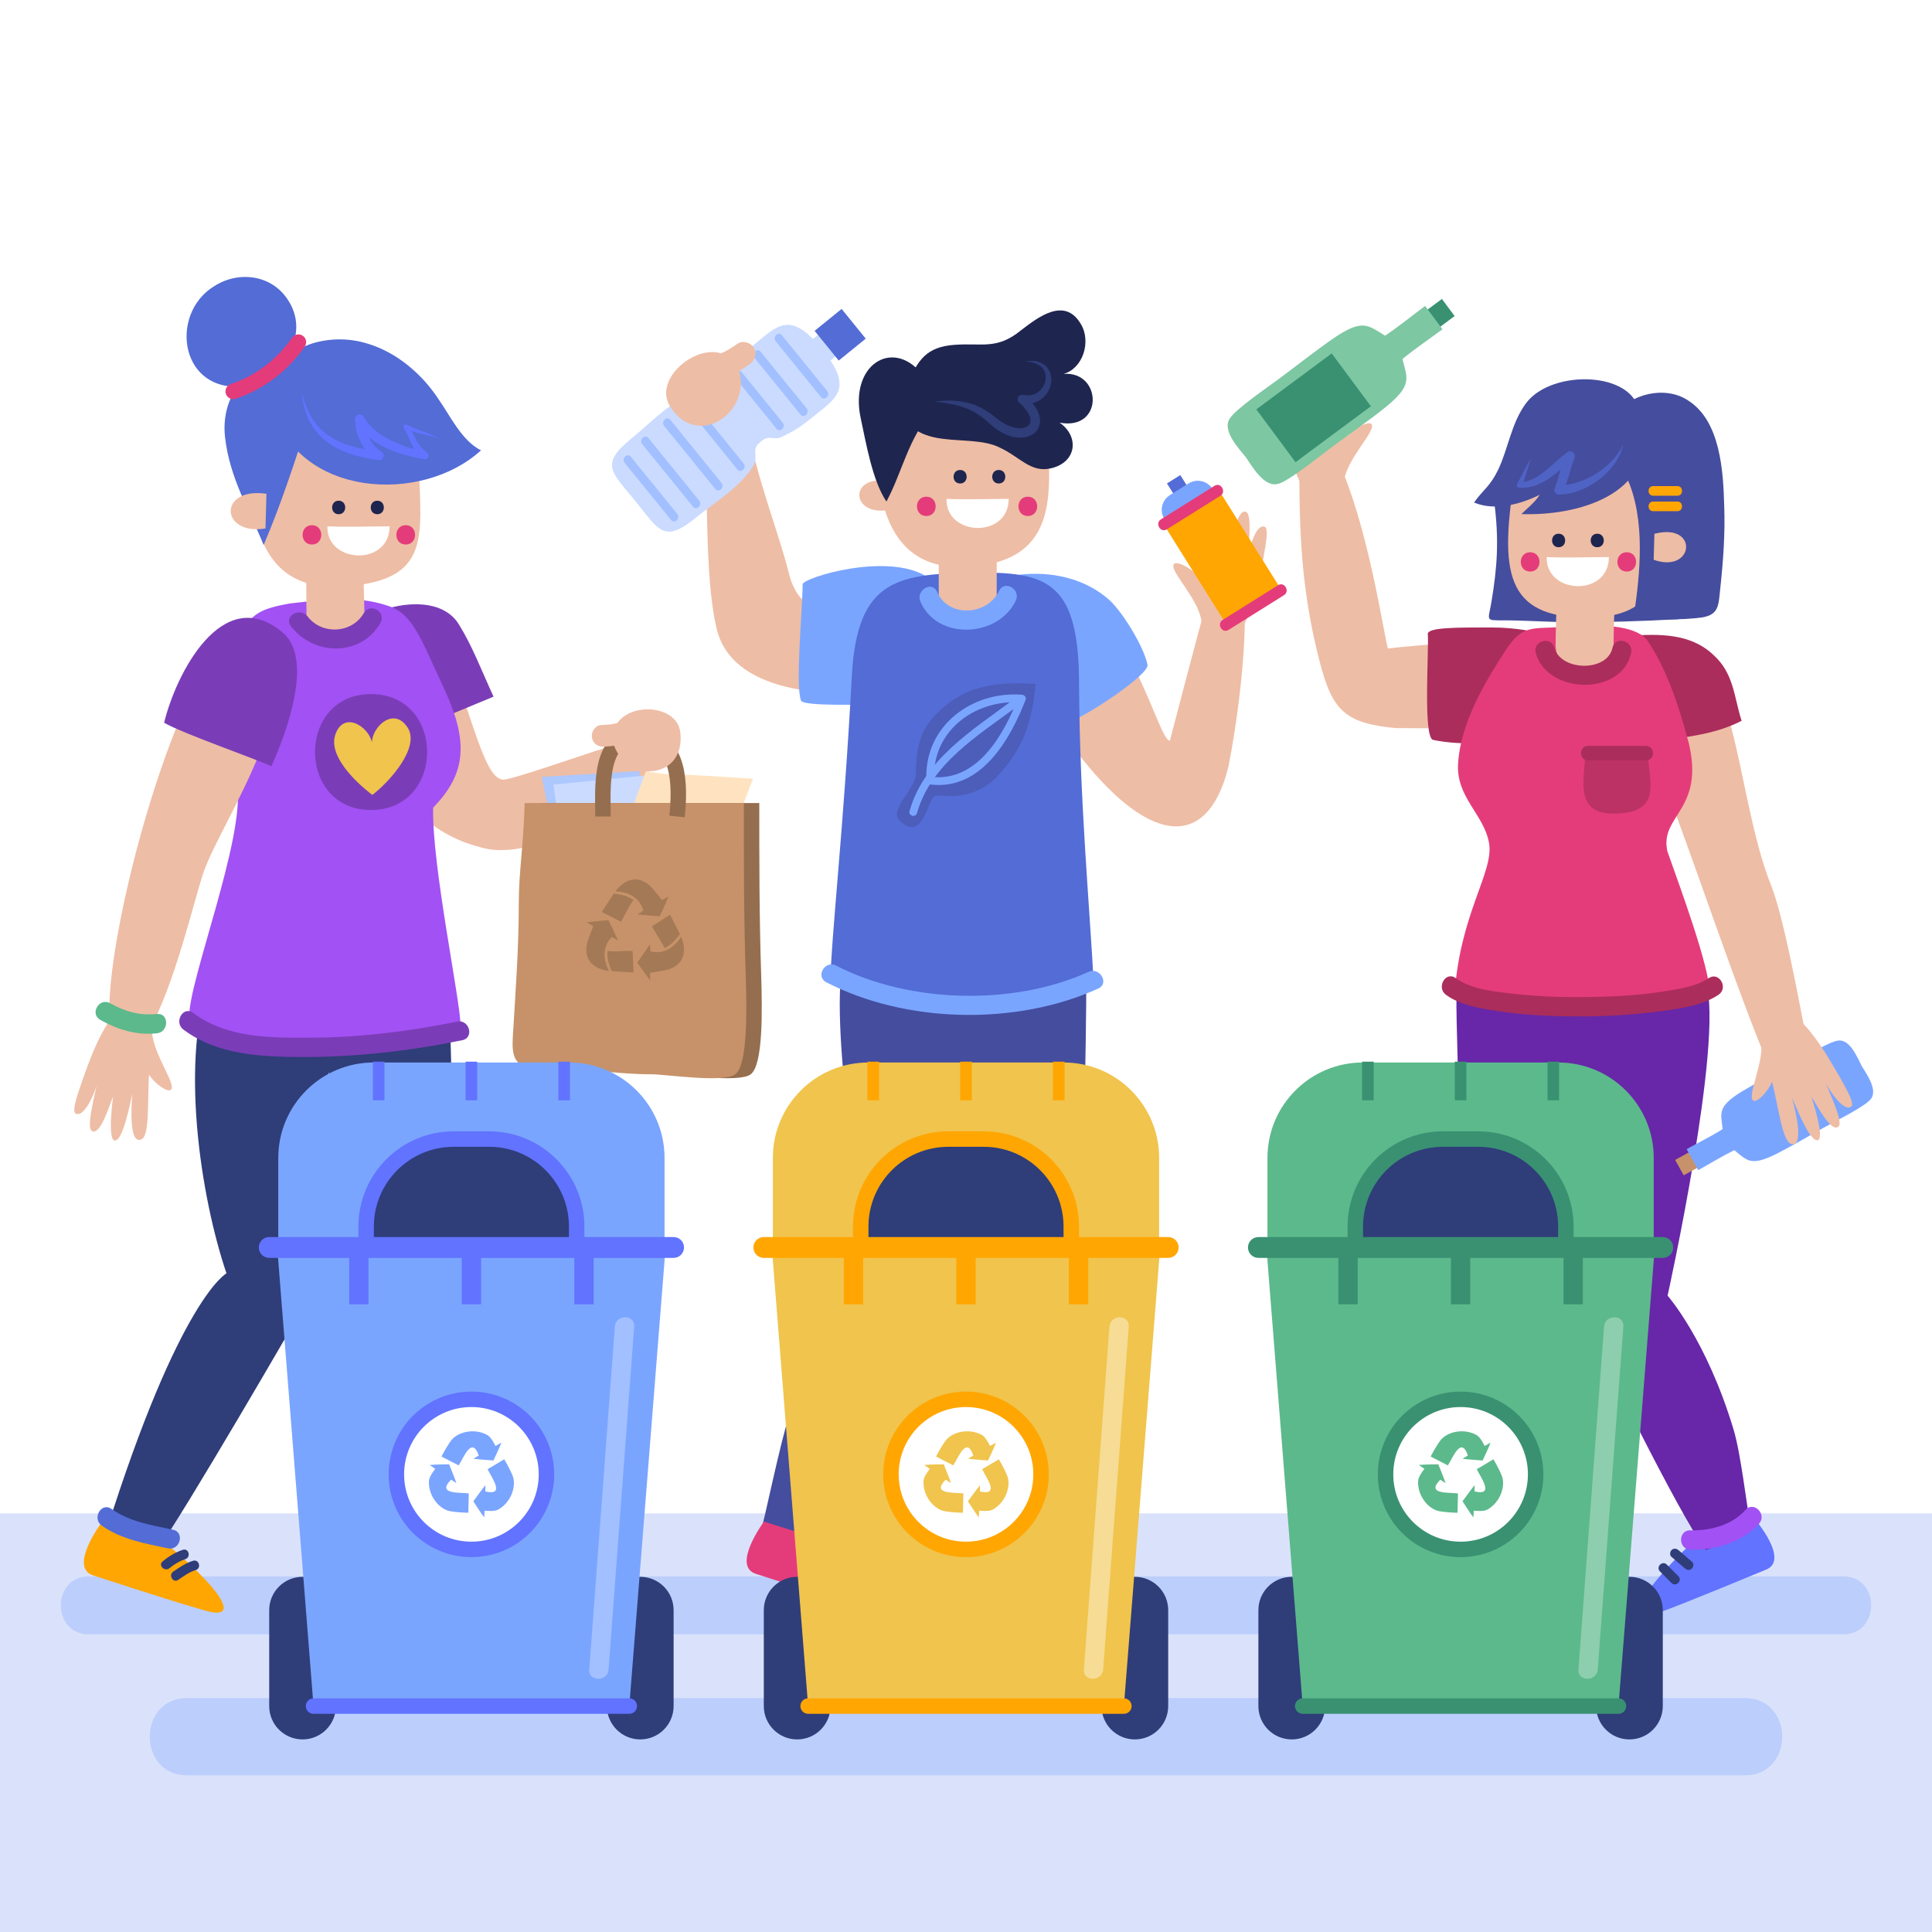 <?xml version="1.0" encoding="utf-8"?>
<!-- Generator: Adobe Illustrator 27.5.0, SVG Export Plug-In . SVG Version: 6.00 Build 0)  -->
<svg version="1.1" xmlns="http://www.w3.org/2000/svg" xmlns:xlink="http://www.w3.org/1999/xlink" x="0px" y="0px"
	 viewBox="0 0 499.999 500" style="enable-background:new 0 0 499.999 500;" xml:space="preserve">
<rect x="0" y="0" width="499.999" height="500" fill="#333333" stroke="none"/>
<g id="BACKGROUND">
	<rect x="-0.001" y="0.001" style="fill:#FFFFFF;" width="500" height="500"/>
</g>
<g id="OBJECTS">
	<rect x="-0.001" y="391.649" style="fill:#DAE2FB;" width="500" height="108.352"/>
	<g>
		<g>
			<g>
				<path style="fill:#BCCEFB;" d="M23,422.96c132.746,0,265.491,0,398.237,0c18.588,0,37.175,0,55.763,0c9.673,0,9.673-15,0-15
					c-132.748,0-265.496,0-398.243,0c-18.586,0-37.171,0-55.757,0C13.327,407.96,13.327,422.96,23,422.96L23,422.96z"/>
			</g>
		</g>
		<g>
			<g>
				<g>
					<path style="fill:#2F3D79;" d="M40.929,400.724c5.868-7.828,36.057-59.617,40.624-67.885c0,0,1.16-31.094,3.57-55.42
						c3.356,23.254,8.763,54.479,8.763,54.479c-10.013,17.432-2.729,62.185,0.167,73.088c5.128,0.709,9.807-1.44,14.972-1.018
						c6.688-42.639,9.842-121.127,6.493-151.611l-53.579-0.119l-7.144-0.685c-8.607,22.16-2.797,58.527,3.817,77.992
						c0,0-12.095,6.285-31.146,66.855"/>
				</g>
				<g>
					<g>
						<g>
							<path style="fill:#FFA602;" d="M26.184,394.183c0,0-8.544,11.531-2.036,13.541c3.326,1.037,19.822,6.533,28.758,9.033
								c10.659,3.207,2.722-7.012-10.055-17.336c0,0-9.138-2.871-14.113-4.434"/>
						</g>
						<g>
							<g>
								<g>
									<path style="fill:#2F3D79;" d="M43.862,405.845c1.275-1.033,2.558-1.815,4.115-2.345c1.518-0.516,0.866-2.931-0.665-2.41
										c-1.99,0.676-3.591,1.669-5.218,2.987C40.841,405.093,42.622,406.85,43.862,405.845L43.862,405.845z"/>
								</g>
							</g>
							<g>
								<g>
									<path style="fill:#2F3D79;" d="M46.109,408.875c1.444-0.971,2.846-2.04,4.535-2.541c1.542-0.457,0.885-2.87-0.665-2.41
										c-1.913,0.567-3.496,1.692-5.132,2.793C43.517,407.61,44.767,409.777,46.109,408.875L46.109,408.875z"/>
								</g>
							</g>
						</g>
					</g>
					<g>
						<g>
							<path style="fill:#FFA602;" d="M92.938,403.73c0,0-4.251,13.705,2.555,13.451c3.482-0.119,20.867-0.387,30.127-0.98
								c11.121-0.498-0.75-7.518-16.22-13.039c0,0-8.572,0.313-13.786,0.483"/>
						</g>
						<g>
							<g>
								<g>
									<path style="fill:#2F3D79;" d="M114.594,404.078c-1.267,1.385-2.06,3.001-3.029,4.586
										c-0.843,1.379,1.319,2.635,2.159,1.262c0.852-1.393,1.524-2.862,2.638-4.08
										C117.447,404.659,115.685,402.885,114.594,404.078L114.594,404.078z"/>
								</g>
							</g>
							<g>
								<g>
									<path style="fill:#2F3D79;" d="M117.899,405.831c-0.825,1.193-1.362,2.538-2,3.834c-0.709,1.44,1.446,2.708,2.158,1.262
										c0.638-1.296,1.176-2.641,2-3.834C120.977,405.762,118.809,404.514,117.899,405.831L117.899,405.831z"/>
								</g>
							</g>
						</g>
					</g>
				</g>
				<g>
					<g>
						<g>
							<path style="fill:#536CD6;" d="M26.341,394.829c5.129,3.612,11.096,4.583,17.097,5.877c3.144,0.678,4.48-4.143,1.329-4.822
								c-5.58-1.202-11.129-2.01-15.903-5.373C26.222,388.649,23.728,392.987,26.341,394.829L26.341,394.829z"/>
						</g>
					</g>
					<g>
						<g>
							<path style="fill:#536CD6;" d="M92.563,404.831c6.28,1.223,12.39,1.859,18.454-0.625c2.941-1.206,1.655-6.045-1.329-4.822
								c-5.264,2.157-10.327,1.69-15.796,0.625C90.743,399.395,89.4,404.214,92.563,404.831L92.563,404.831z"/>
						</g>
					</g>
				</g>
			</g>
			<g>
				<g>
					<g>
						<path style="fill:#EEBDA5;" d="M130.229,201.769c2.898,0.077,32.133-10.658,37.446-11.434c1.243,7.869,0.532-1.432,3.81,5.492
							c-17.783,19.967-37.009,26.451-46.9,23.502c-18.089-4.461-26.646-20.219-33.07-36.984l19.578-23.885
							C121.521,180.101,124.555,201.611,130.229,201.769z"/>
					</g>
					<g>
						<path style="fill:#7A3DB7;" d="M97.228,158.544c7.25-3,17.392-3.614,21.5,3c3.516,5.661,5.75,11.669,9,18.75
							c0,0-18,7.5-23.75,9.75"/>
					</g>
					<g>
						<g>
							<g>
								<path style="fill:#ADC7FF;" d="M143.228,215.044c0,1.924-3-14-3-14l25.25-1.5c0,0,0,2.5,0.5,6.5
									c0.25,2.25,0.5,4.5,0.75,6.75"/>
							</g>
							<g>
								<polyline style="fill:#CADBFF;" points="145.228,217.044 143.228,203.044 168.478,200.544 168.978,213.044 								"/>
							</g>
							<g>
								<path style="fill:#FFE3C1;" d="M159.837,219.794c0,0,5.339-15,7.341-20.25c0,0,4.006,1,10.68,1c2.338,0,17.021,1,17.021,1
									s-5.005,13.25-6.339,16"/>
							</g>
						</g>
						<g>
							<g>
								<path style="fill:#956E4F;" d="M139.781,207.821c-0.303,11.224-1.52,17.681-1.52,26c0,11.441-0.782,21.732-1.56,34.84
									c-0.558,9.401,4.16,7.28,14.04,7.8c7.28,0.52,14.559,1.56,21.84,1.56c3.64,0,18.756,2.297,21.72,0
									c3.195-2.477,2.997-16.351,2.681-25.961c-0.485-14.766-0.48-29.159-0.48-44.239"/>
							</g>
							<g>
								<path style="fill:#C79269;" d="M135.781,207.821c-0.303,11.224-1.52,17.681-1.52,26c0,11.441-0.782,21.732-1.56,34.84
									c-0.558,9.401,4.16,7.28,14.04,7.8c7.28,0.52,14.559,1.56,21.84,1.56c3.64,0,18.756,2.297,21.72,0
									c3.195-2.477,2.997-16.351,2.681-25.961c-0.485-14.766-0.48-29.159-0.48-44.239"/>
							</g>
						</g>
						<path style="fill:none;stroke:#956E4F;stroke-width:4;stroke-miterlimit:10;" d="M156.061,211.3
							c0-6.76-1.462-22.327,10.44-20.76c9.523,1.254,9.545,12.76,8.72,20.76"/>
						<g style="opacity:0.7;">
							<path style="fill-rule:evenodd;clip-rule:evenodd;fill:#956E4F;" d="M168.248,251.732c0,0.639,0,1.266,0,1.893
								c-0.013,0.004-0.025,0.01-0.038,0.014c-0.031-0.035-0.065-0.068-0.094-0.105c-0.641-0.864-1.288-1.725-1.919-2.596
								c-0.412-0.568-0.803-1.154-1.205-1.73c-0.041-0.058-0.054-0.099-0.008-0.165c1.023-1.47,2.044-2.94,3.066-4.411
								c0.053-0.077,0.113-0.149,0.181-0.24c0.007,0.033,0.013,0.049,0.014,0.064c0.015,0.546,0.031,1.092,0.042,1.637
								c0.002,0.074,0.031,0.102,0.096,0.119c0.62,0.168,1.246,0.241,1.887,0.203c1.642-0.095,3.037-0.754,4.238-1.851
								c0.657-0.599,1.216-1.282,1.683-2.038c0.018-0.029,0.038-0.059,0.072-0.112c0.109,0.294,0.217,0.567,0.311,0.845
								c0.282,0.838,0.455,1.697,0.44,2.586c-0.035,1.966-0.893,3.451-2.603,4.434c-0.728,0.419-1.517,0.682-2.339,0.834
								c-1.053,0.195-2.11,0.365-3.165,0.543C168.699,251.689,168.487,251.704,168.248,251.732z"/>
							<path style="fill-rule:evenodd;clip-rule:evenodd;fill:#956E4F;" d="M153.541,239.706c-0.536-0.321-1.078-0.645-1.62-0.969
								c0-0.009,0-0.018,0.001-0.026c0.166-0.028,0.332-0.064,0.498-0.082c1.011-0.113,2.021-0.227,3.032-0.328
								c0.648-0.064,1.299-0.105,1.948-0.162c0.075-0.007,0.095,0.031,0.119,0.083c0.414,0.868,0.834,1.732,1.244,2.602
								c0.372,0.792,0.732,1.589,1.098,2.384c0.021,0.045,0.036,0.092,0.063,0.159c-0.537-0.288-1.053-0.567-1.593-0.856
								c-0.148,0.162-0.311,0.325-0.458,0.502c-0.745,0.895-1.175,1.93-1.348,3.076c-0.19,1.26-0.01,2.482,0.415,3.67
								c0.171,0.479,0.403,0.936,0.609,1.402c0.016,0.037,0.038,0.074,0.069,0.138c-0.282-0.046-0.541-0.083-0.798-0.134
								c-0.978-0.191-1.909-0.51-2.751-1.055c-1.257-0.814-2.039-1.947-2.27-3.438c-0.131-0.85-0.061-1.691,0.145-2.523
								c0.237-0.957,0.593-1.875,0.941-2.797C153.091,240.806,153.316,240.266,153.541,239.706z"/>
							<path style="fill-rule:evenodd;clip-rule:evenodd;fill:#956E4F;" d="M164.969,236.634c0.218-0.135,0.417-0.259,0.617-0.381
								c0.274-0.169,0.546-0.341,0.824-0.504c0.073-0.044,0.08-0.086,0.061-0.16c-0.252-0.979-0.733-1.834-1.419-2.571
								c-0.953-1.024-2.13-1.664-3.476-2.017c-0.736-0.193-1.484-0.295-2.244-0.322c-0.015-0.001-0.03-0.004-0.056-0.006
								c0.008-0.02,0.01-0.039,0.02-0.053c0.718-0.939,1.544-1.758,2.586-2.338c0.882-0.489,1.824-0.737,2.837-0.668
								c0.926,0.064,1.763,0.392,2.536,0.898c0.727,0.477,1.328,1.089,1.892,1.742c0.749,0.869,1.48,1.753,2.17,2.688
								c0.552-0.307,1.105-0.615,1.688-0.94c-0.024,0.074-0.037,0.123-0.057,0.17c-0.381,0.887-0.754,1.776-1.148,2.658
								c-0.332,0.74-0.69,1.47-1.032,2.207c-0.036,0.078-0.079,0.096-0.161,0.089c-0.672-0.056-1.346-0.105-2.02-0.158
								c-0.724-0.058-1.448-0.119-2.171-0.183c-0.426-0.037-0.852-0.082-1.278-0.125
								C165.089,236.657,165.041,236.646,164.969,236.634z"/>
							<path style="fill-rule:evenodd;clip-rule:evenodd;fill:#956E4F;" d="M160.705,238.546c-1.657-0.852-3.303-1.697-4.956-2.547
								c0.02-0.037,0.031-0.064,0.046-0.09c0.996-1.52,1.993-3.041,2.988-4.561c0.039-0.059,0.076-0.091,0.15-0.081
								c1.491,0.172,2.943,0.474,4.283,1.184c0.253,0.134,0.493,0.289,0.732,0.43c-0.001,0.027,0.001,0.036-0.003,0.043
								c-0.625,0.789-1.092,1.675-1.567,2.557c-0.484,0.896-0.964,1.797-1.447,2.695
								C160.865,238.299,160.787,238.416,160.705,238.546z"/>
							<path style="fill-rule:evenodd;clip-rule:evenodd;fill:#956E4F;" d="M171.995,245.382c-0.162-0.335-0.295-0.669-0.475-0.975
								c-0.585-0.989-1.188-1.969-1.784-2.951c-0.313-0.518-0.623-1.037-0.933-1.556c-0.03-0.05-0.053-0.104-0.083-0.164
								c1.563-1.006,3.119-2.009,4.685-3.018c0.029,0.053,0.051,0.089,0.069,0.126c0.808,1.6,1.614,3.202,2.424,4.802
								c0.046,0.094,0.043,0.154-0.02,0.238c-0.726,0.98-1.528,1.888-2.497,2.634c-0.242,0.187-0.501,0.353-0.76,0.516
								C172.421,245.16,172.206,245.267,171.995,245.382z"/>
							<path style="fill-rule:evenodd;clip-rule:evenodd;fill:#956E4F;" d="M157.194,246.101c0.716,0.113,1.427,0.123,2.136,0.107
								c0.934-0.023,1.867-0.072,2.8-0.1c0.494-0.014,0.989-0.006,1.484-0.012c0.083,0,0.093,0.042,0.096,0.109
								c0.024,0.514,0.051,1.027,0.077,1.54c0.045,0.922,0.092,1.843,0.137,2.763c0.018,0.384,0.031,0.768,0.048,1.162
								c-0.238-0.012-0.468-0.023-0.698-0.037c-0.591-0.035-1.182-0.075-1.774-0.108c-0.913-0.052-1.826-0.1-2.739-0.149
								c-0.121-0.007-0.244-0.008-0.364-0.023c-0.036-0.004-0.085-0.037-0.1-0.07c-0.495-1.104-0.877-2.242-1.053-3.443
								C157.162,247.269,157.138,246.693,157.194,246.101z"/>
						</g>
					</g>
					<g>
						<path style="fill:#EEBDA5;" d="M158.346,190.893c2.197,11.883,18.913,11.608,17.755-1.063
							c-0.657-8.575-17.017-8.315-17.413,0.677"/>
						<g>
							<path style="fill:#EEBDA5;" d="M156.039,193.224c2.597-0.064,5.269-0.459,7.648-1.604c1.317-0.639,2.144-2.034,1.629-3.576
								c-0.449-1.34-2.077-2.353-3.4-1.715c-2.01,0.972-4.115,1.253-6.31,1.308c-1.454,0.036-2.555,1.57-2.439,3.022
								C153.291,192.248,154.588,193.261,156.039,193.224L156.039,193.224z"/>
						</g>
					</g>
				</g>
				<g>
					<path style="fill:#A251F4;" d="M119.207,265.597c0-6.416-7.488-41.673-7.108-56.581c8.722-8.957,9.222-17.303,2.575-31.355
						c-5.605-11.922-7.688-18.681-14.073-20.814c-6.388-2.13-12.12-2.303-25.754-0.653c-7.056,1.351-10.438,2.386-13.315,9.791
						c-2.878,7.408-2.818,23.06-0.132,37.479c1.935,13.581-12.64,50.549-12.421,59.581c0.22,9.036,29.181,13.991,70.229,3.553"/>
					<g>
						<g>
							<path style="fill:#7A3DB7;" d="M96.028,209.628c19.346,0,19.346-30,0-30S76.682,209.628,96.028,209.628L96.028,209.628z"/>
						</g>
						<path style="fill:#F0C44D;" d="M96.357,205.728c-4.503-3.448-11.551-10.268-9.528-15.757c2.233-6.059,8.585-1.943,9.422,2.158
							c0.106-4.102,5.653-9.281,9.213-3.885C108.836,193.356,100.858,202.28,96.357,205.728"/>
					</g>
				</g>
				<g>
					<g>
						<g>
							<path style="fill:#EEBDA5;" d="M108.159,113.543c0.303,23.941,5.273,36.242-18.667,38.238
								c-23.94,1.994-25.934-20.615-23.276-39.234"/>
						</g>
						<g>
							<path style="fill:#EEBDA5;" d="M80.265,134.49c-1.285,8.668-0.984,17.204-0.934,25.933c0.056,9.67,15.056,9.675,15,0
								c-0.042-7.279-0.674-14.713,0.398-21.946c0.599-4.041-0.942-8.044-5.238-9.226C85.916,128.269,80.866,130.439,80.265,134.49
								L80.265,134.49z"/>
						</g>
					</g>
					<g>
						<g>
							<path style="fill:#FFFFFF;" d="M84.738,136.216c5.568,0.229,11.102,0,16.082,0C100.82,146.591,84.441,145.9,84.738,136.216"
								/>
						</g>
						<g>
							<g>
								<g>
									<path style="fill:#1E254F;" d="M87.645,133.08c2.257,0,2.257-3.5,0-3.5C85.388,129.58,85.388,133.08,87.645,133.08
										L87.645,133.08z"/>
								</g>
							</g>
							<g>
								<g>
									<path style="fill:#1E254F;" d="M97.645,133.08c2.257,0,2.257-3.5,0-3.5C95.388,129.58,95.388,133.08,97.645,133.08
										L97.645,133.08z"/>
								</g>
							</g>
						</g>
						<g>
							<g>
								<g>
									<path style="fill:#E43C7A;" d="M80.728,140.919c3.224,0,3.224-5,0-5C77.504,135.919,77.504,140.919,80.728,140.919
										L80.728,140.919z"/>
								</g>
							</g>
							<g>
								<g>
									<path style="fill:#E43C7A;" d="M104.999,140.919c3.224,0,3.224-5,0-5C101.775,135.919,101.775,140.919,104.999,140.919
										L104.999,140.919z"/>
								</g>
							</g>
						</g>
					</g>
					<g>
						<g>
							<g>
								<path style="fill:#536CD6;" d="M70.478,105.295c6.5,23.5,38.75,25.25,54,11.25c-5-2.5-8-9-11-13.25
									c-4.25-6.5-10.75-12-18-14.25c-10.5-3.5-24.75,0.5-25.75,13"/>
							</g>
							<g>
								<path style="fill:#536CD6;" d="M79.978,108.045c-3.5,11-7.25,22.5-11.75,33c-3.75-9.25-8.812-17.305-10-28
									c-1.5-13.5,10.75-24,18.75-12.25"/>
							</g>
							<g>
								<path style="fill:#536CD6;" d="M70.966,97.045c5-5.5,8-12.75,3.5-19.5c-4.25-6.5-12.75-7.5-19-3.5
									c-12,7.25-8.932,28.736,9,25.75"/>
							</g>
						</g>
						<path style="fill:none;stroke:#E43C7A;stroke-width:4;stroke-linecap:round;stroke-linejoin:round;stroke-miterlimit:10;" d="
							M60.353,101.295c6.625-2.217,12.5-6.5,16.875-12.75"/>
						<g>
							<path style="fill:#6173FF;" d="M78.103,101.67l0.488,1.695c0.164,0.566,0.4,1.099,0.586,1.645
								c0.174,0.549,0.469,1.058,0.702,1.582c0.223,0.531,0.545,1.011,0.825,1.507c0.263,0.507,0.643,0.94,0.965,1.404
								c0.313,0.473,0.747,0.849,1.101,1.282c0.376,0.417,0.822,0.766,1.224,1.15c0.439,0.346,0.895,0.672,1.346,0.998
								c0.486,0.281,0.953,0.584,1.447,0.845c0.509,0.238,0.989,0.521,1.516,0.722c0.529,0.195,1.03,0.443,1.577,0.596
								c0.542,0.161,1.065,0.365,1.623,0.486c0.554,0.126,1.091,0.295,1.654,0.397c0.56,0.107,1.11,0.245,1.677,0.327
								c1.125,0.194,2.265,0.332,3.407,0.458l-0.734,2.153c-0.431-0.291-0.865-0.582-1.289-0.886
								c-0.383-0.348-0.765-0.702-1.131-1.068c-0.323-0.4-0.656-0.796-0.964-1.208c-0.267-0.437-0.545-0.869-0.796-1.314
								c-0.212-0.464-0.432-0.927-0.629-1.397c-0.155-0.485-0.315-0.971-0.458-1.46l-0.284-1.505l-0.099-1.533
								c-0.043-0.676,0.469-1.258,1.145-1.302c0.467-0.03,0.889,0.205,1.12,0.576l0.074,0.12l0.586,0.946
								c0.23,0.294,0.447,0.599,0.685,0.889c0.496,0.567,1.034,1.102,1.62,1.596c0.593,0.488,1.221,0.941,1.881,1.358
								c0.665,0.409,1.351,0.795,2.056,1.157c1.415,0.713,2.913,1.303,4.447,1.804c1.538,0.49,3.103,0.938,4.695,1.304l-0.776,1.665
								l-0.891-0.852c-0.307-0.271-0.537-0.629-0.805-0.939c-0.275-0.31-0.471-0.674-0.688-1.02
								c-0.229-0.345-0.38-0.711-0.563-1.068c-0.34-0.718-0.62-1.423-0.916-2.101l-0.473-0.981l-0.547-0.92l-0.024-0.04
								c-0.168-0.283-0.075-0.649,0.208-0.818c0.174-0.104,0.384-0.106,0.555-0.028c0.677,0.313,1.35,0.643,2.043,0.954l2.163,0.819
								l2.181,0.844c0.71,0.337,1.406,0.696,2.098,1.039c-0.747-0.234-1.479-0.478-2.215-0.695l-2.255-0.547l-2.273-0.572
								c-0.753-0.244-1.509-0.517-2.271-0.78l0.74-0.886l0.712,0.972l0.603,1.022c0.37,0.684,0.709,1.364,1.073,1.987
								c0.189,0.303,0.355,0.629,0.574,0.898c0.214,0.275,0.39,0.579,0.64,0.82c0.245,0.245,0.439,0.53,0.72,0.743l0.794,0.674
								c0.401,0.339,0.452,0.94,0.113,1.342c-0.225,0.266-0.569,0.377-0.889,0.324c-0.83-0.143-1.659-0.301-2.486-0.477
								c-0.828-0.177-1.65-0.386-2.468-0.617c-1.635-0.469-3.255-1.037-4.83-1.759c-0.787-0.363-1.561-0.764-2.309-1.221
								c-0.748-0.46-1.472-0.967-2.166-1.526c-0.689-0.566-1.337-1.191-1.939-1.868c-0.293-0.346-0.564-0.713-0.845-1.071
								l-0.737-1.159l2.339-0.606c0.034,0.411,0.05,0.821,0.072,1.233l0.215,1.22l0.357,1.188c0.158,0.381,0.333,0.755,0.494,1.135
								c0.201,0.358,0.42,0.706,0.626,1.063c0.244,0.328,0.504,0.641,0.751,0.967l0.867,0.852l0.968,0.72l0.12,0.089
								c0.511,0.38,0.617,1.101,0.237,1.612c-0.261,0.352-0.686,0.511-1.091,0.452c-1.185-0.173-2.368-0.361-3.546-0.608
								c-0.59-0.108-1.175-0.276-1.762-0.411c-0.589-0.125-1.163-0.34-1.743-0.513c-0.582-0.165-1.144-0.419-1.713-0.627
								c-0.574-0.2-1.115-0.503-1.671-0.75c-0.556-0.253-1.074-0.595-1.61-0.889c-0.525-0.316-1.01-0.704-1.513-1.053
								c-0.469-0.399-0.938-0.798-1.385-1.217c-0.411-0.459-0.859-0.879-1.23-1.366c-0.354-0.499-0.764-0.957-1.05-1.498
								c-0.294-0.533-0.641-1.033-0.864-1.597c-0.237-0.555-0.526-1.085-0.686-1.666c-0.172-0.576-0.402-1.125-0.51-1.717
								c-0.122-0.584-0.288-1.159-0.357-1.743L78.103,101.67z"/>
						</g>
					</g>
					<g>
						<path style="fill:#EEBDA5;" d="M68.956,127.795c-12.469-1.869-12.096,10.848-0.25,8.978"/>
					</g>
				</g>
				<g>
					<g>
						<g>
							<path style="fill:#7A3DB7;" d="M94.156,158.658c-3.025,5.277-10.819,5.75-14.558,0.875c-1.934-2.521-6.28-0.036-4.317,2.523
								c5.921,7.72,18.129,7.958,23.192-0.875C100.079,158.379,95.758,155.862,94.156,158.658L94.156,158.658z"/>
						</g>
					</g>
					<g>
						<g>
							<path style="fill:#7A3DB7;" d="M47.466,266.454c8.826,6.604,20.168,7.057,30.775,7.092
								c13.947,0.046,27.745-1.553,41.401-4.34c3.158-0.646,1.818-5.464-1.329-4.822c-12.308,2.513-24.764,4.078-37.335,4.161
								c-10.601,0.069-22.113,0.231-30.988-6.409C47.405,260.202,44.917,264.546,47.466,266.454L47.466,266.454z"/>
						</g>
					</g>
				</g>
				<g>
					<g>
						<g>
							<path style="fill:#EEBDA5;" d="M66.371,165.082l-4.432-1.137c-14.365,2.723-35.792,79.275-33.49,101.39
								c3.602,2.494,5.71,0.61,9.892,1.743c6.912-12.086,11.909-34.326,14.336-41.339C57.41,212.068,81.587,178.449,66.371,165.082z
								"/>
						</g>
						<g>
							<path style="fill:#EEBDA5;" d="M39.251,265.535c-0.019,4.783,2.25,8.457,4.432,13.239c2.932,6.421-3.225,2.375-5.126-0.649
								c-0.419,6.877,0.208,15.74-1.935,16.733c-3.208,1.487-2.688-8.204-2.354-11.773c-0.485,1.752-2.408,12.405-4.613,12.079
								c-1.746-0.256-0.631-9.66-0.367-11.442c-1.065,2.577-3.324,10.105-5.425,8.997c-1.599-0.575,0.407-8.264,1.155-11.799
								c-0.485,1.75-3.241,8.594-5.493,7.221c-1.133-0.69,1.262-6.809,1.717-8.338c1.934-5.409,4.204-11.808,7.6-16.319"/>
						</g>
					</g>
					<g>
						<path style="fill:#7A3DB7;" d="M42.478,187.044c3-12.5,15-36.25,30.5-23.5c8.5,6.75,1,26.5-2.75,34.75
							C65.228,196.044,47.228,189.794,42.478,187.044"/>
					</g>
					<g>
						<g>
							<path style="fill:#5CB98B;" d="M25.966,263.954c4.594,2.555,9.345,4.011,14.637,3.466c3.175-0.327,3.207-5.33,0-5
								c-4.463,0.46-8.226-0.621-12.113-2.784C25.67,258.067,23.149,262.386,25.966,263.954L25.966,263.954z"/>
						</g>
					</g>
				</g>
			</g>
		</g>
		<g>
			<g>
				<g>
					<path style="fill:#454D9E;" d="M279.802,403.706c0.617-7.611,1.619-34.209,1.452-39.705c-0.518-12.5-0.4-22.271-0.918-34.775
						c-0.591-21.506,1.574-78.225,0.45-79.627l-5.813-1.502c-12.865-0.24-51.616-7.965-56.167-1.332
						c-5.482,14.701,6.032,79.174,6.032,79.174s-11.025,17.164-19.142,36.029c-2.639,5.971-7.077,27.793-8.349,32.623
						c4.673,3.063,10.321,2.32,15.449,4.434c7.477-9.191,28.427-58.969,33.855-69.717c0,0,0.992-24.488,3.483-54.623
						c0.612,1.137,8.93,57.82,8.93,57.82c-2.965,23.557,2.067,63.201,5.068,71.531C270.031,404.366,273.917,404.069,279.802,403.706
						z"/>
				</g>
				<g>
					<g>
						<path style="fill:#E43C7A;" d="M263.466,403.332c0,0-4.251,13.705,2.555,13.451c3.482-0.119,20.867-0.387,30.127-0.98
							c11.121-0.498,0.25-7.517-15.22-13.039c0,0-9.572,0.313-14.786,0.482"/>
					</g>
					<g>
						<path style="fill:#E43C7A;" d="M197.711,393.786c0,0-8.544,11.531-2.036,13.541c4.247,1.324,20.745,6.791,28.758,9.033
							c10.659,3.207,2.722-7.012-10.055-17.336c0,0-9.138-2.871-14.113-4.434"/>
					</g>
				</g>
			</g>
			<g>
				<g>
					<g>
						<path style="fill:#EEBDA5;" d="M182.024,112.827c1.511,9.881,0,35.856,3.491,50.055c3.9,15.865,26.87,18.313,48.68,15.783
							l11.383-26.979c-15.902,1.359-36.73,15.746-41.439-3.41c-2.405-9.781-8.508-25.18-10.551-37.594"/>
					</g>
					<g>
						<g>
							<path style="fill:#CADBFF;" d="M164.694,130.021c5.855,7.211,7.149,10.646,15.26,4.061
								c5.107-4.148,11.848-8.125,15.191-13.832c1.071-2.365-0.694-3.924,1.409-5.631c2.16-2.252,3.379-0.751,5.37-1.369
								c2.89-1.351,4.938-2.514,7.641-4.709c6.609-5.367,11.618-7.565,3.497-17.796l-0.549-0.676
								c-8.346-10.048-11.524-5.597-18.133-0.23c-2.704,2.196-4.263,3.96-6.177,6.512c-1.015,1.82,0.205,3.323-2.443,4.975
								c-2.102,1.708-3.266-0.339-5.8,0.224c-6.271,2.102-11.547,7.881-16.655,12.028c-8.111,6.587-5.014,8.56,0.84,15.769"/>
						</g>
						<g>
							<path style="fill:#CADBFF;" d="M209.578,88.377l6.987-5.674l4.538,5.589c0,0-5.497,4.465-6.986,5.673"/>
						</g>
						<g>
							<path style="fill:#536CD6;" d="M210.823,85.627l6.986-5.674l6.24,7.686c0,0-5.497,4.465-6.986,5.673"/>
						</g>
						<g style="opacity:0.5;">
							<g>
								<g>
									<path style="fill:#7AA5FF;" d="M200.759,88.344c3.908,4.814,7.816,9.627,11.725,14.439
										c0.915,1.127,2.497-0.475,1.591-1.591c-3.909-4.813-7.817-9.626-11.725-14.439
										C201.435,85.626,199.853,87.228,200.759,88.344L200.759,88.344z"/>
								</g>
							</g>
							<g>
								<g>
									<path style="fill:#7AA5FF;" d="M195.26,92.615c3.971,4.891,7.942,9.782,11.914,14.672c0.915,1.127,2.497-0.475,1.591-1.591
										c-3.972-4.891-7.943-9.781-11.914-14.672C195.936,89.897,194.354,91.499,195.26,92.615L195.26,92.615z"/>
								</g>
							</g>
							<g>
								<g>
									<path style="fill:#7AA5FF;" d="M190.385,97.928c3.529,4.348,7.06,8.694,10.59,13.041c0.915,1.127,2.497-0.475,1.591-1.591
										c-3.53-4.347-7.06-8.694-10.59-13.041C191.061,95.21,189.479,96.812,190.385,97.928L190.385,97.928z"/>
								</g>
							</g>
							<g>
								<g>
									<path style="fill:#7AA5FF;" d="M177.99,105.674c4.287,5.279,8.573,10.558,12.859,15.836
										c0.915,1.127,2.497-0.475,1.591-1.591c-4.287-5.279-8.573-10.558-12.859-15.836
										C178.666,102.956,177.084,104.558,177.99,105.674L177.99,105.674z"/>
								</g>
							</g>
							<g>
								<g>
									<path style="fill:#7AA5FF;" d="M171.885,110.244c4.412,5.435,8.825,10.869,13.238,16.303
										c0.915,1.127,2.497-0.475,1.591-1.591c-4.413-5.434-8.826-10.868-13.238-16.303
										C172.561,107.526,170.979,109.128,171.885,110.244L171.885,110.244z"/>
								</g>
							</g>
							<g>
								<g>
									<path style="fill:#7AA5FF;" d="M166.208,114.951c4.381,5.396,8.762,10.791,13.144,16.186
										c0.915,1.127,2.497-0.475,1.591-1.591c-4.382-5.395-8.763-10.79-13.143-16.186
										C166.884,112.233,165.302,113.836,166.208,114.951L166.208,114.951z"/>
								</g>
							</g>
							<g>
								<g>
									<path style="fill:#7AA5FF;" d="M161.668,119.797c4.002,4.93,8.006,9.859,12.009,14.789
										c0.915,1.127,2.497-0.475,1.591-1.591c-4.002-4.93-8.006-9.859-12.009-14.789
										C162.344,117.079,160.763,118.681,161.668,119.797L161.668,119.797z"/>
								</g>
							</g>
						</g>
					</g>
					<g>
						<path style="fill:#EEBDA5;" d="M190.438,93.749c5.841,11.925-9.712,23.307-17.03,11.415
							c-5.069-7.961,10.147-19.107,16.459-11.516"/>
						<g>
							<path style="fill:#EEBDA5;" d="M194.101,94.184c-2.429,1.75-5.148,3.261-8.095,3.914c-1.633,0.356-3.317-0.291-3.864-1.998
								c-0.473-1.485,0.355-3.501,1.993-3.862c2.49-0.548,4.613-1.765,6.667-3.244c1.362-0.978,3.388-0.403,4.243,0.95
								C195.981,91.42,195.459,93.21,194.101,94.184L194.101,94.184z"/>
						</g>
					</g>
				</g>
				<g>
					<g>
						<g>
							<path style="fill:#EEBDA5;" d="M312.684,154.413c-2.736,9.616-9.916,37.27-9.916,37.27
								c-3.607,0.139-12.397-45.271-38.57-39.325l13.984,41.59c18.807,24.848,34.205,26.511,39.701,4.617
								c2.168-10.776,4.805-29.905,4.201-43.138"/>
						</g>
						<g>
							<path style="fill:#EEBDA5;" d="M311.129,161.591c-0.676-4.732-3.457-8.037-6.31-12.451c-3.834-5.928,2.846-2.82,5.164-0.104
								c-0.582-6.865-2.492-15.543-0.518-16.838c2.957-1.938,3.854,7.726,4.041,11.307c0.225-1.805,0.58-12.623,2.807-12.623
								c1.766,0,2.029,9.467,2.029,11.27c0.676-2.705,1.82-10.482,4.059-9.691c1.664,0.338,0.797,8.236,0.572,11.842
								c0.225-1.803,1.957-8.973,4.385-7.943c1.221,0.518-0.26,6.92-0.486,8.498c-1.127,5.635-2.443,12.295-5.146,17.254"/>
						</g>
					</g>
					<g>
						
							<rect x="303.306" y="123.513" transform="matrix(0.848 -0.531 0.531 0.848 -20.781 181.426)" style="fill:#536CD6;" width="4.074" height="6.731"/>
						<path style="fill:#7AA5FF;" d="M316.934,131.542c1.319,2.105,0.682,4.883-1.426,6.201l-4.83,3.025
							c-2.107,1.318-4.885,0.68-6.203-1.426l-3.133-5.004c-1.318-2.107-0.68-4.884,1.426-6.203l4.832-3.025
							c2.105-1.319,4.883-0.681,6.201,1.426L316.934,131.542z"/>
						
							<rect x="307.849" y="128.846" transform="matrix(0.848 -0.531 0.531 0.848 -28.369 189.827)" style="fill:#FFA602;" width="16.799" height="30.899"/>
						<g>
							<path style="fill:#E43C7A;" d="M301.977,136.989c4.617-2.892,9.236-5.783,13.854-8.675c1.637-1.023,0.131-3.62-1.514-2.59
								c-4.618,2.891-9.236,5.783-13.854,8.675C298.828,135.422,300.333,138.019,301.977,136.989L301.977,136.989z"/>
						</g>
						<g>
							<path style="fill:#E43C7A;" d="M317.936,163.021c4.781-2.993,9.563-5.987,14.344-8.98c1.635-1.023,0.131-3.62-1.514-2.59
								c-4.781,2.993-9.563,5.986-14.344,8.98C314.788,161.455,316.292,164.051,317.936,163.021L317.936,163.021z"/>
						</g>
					</g>
				</g>
				<g>
					<g>
						<g>
							<path style="fill:#7AA5FF;" d="M239.978,149.294c-10.387-6.554-32.25,0.264-32.258,1.928c-0.03,6.488-1.935,26.3-0.41,30.104
								c0.619,1.543,16.853,0.969,20.668,0.969"/>
						</g>
						<g>
							<path style="fill:#7AA5FF;" d="M261.728,149.044c8.5-1.5,17.75,0,24.5,5.5c3.75,2.75,9.84,12.812,10.75,17.5
								c0.485,2.5-15.913,13.496-21.25,15.25c-4.214,1.385-6-7-8.75-12.5"/>
						</g>
					</g>
					<g>
						<path style="fill:#536CD6;" d="M214.86,254.34c36.072,14.843,68.152,0.962,68.28,1.594
							c-1.162-22.028-3.771-49.112-3.875-79.043c-0.09-25.631-7.752-28.717-25.346-28.717c-21.321,0.27-32.107,1.18-33.475,26.908
							c-2.097,39.429-5.281,66.543-5.6,79.959"/>
					</g>
					<g>
						<g style="opacity:0.5;">
							<path style="fill:#454D9E;" d="M267.999,177.001c-8.25-0.5-16,0-22.5,5c-7.25,5.5-8.25,10.25-8.5,18.5
								c0,3.5-6.888,9.004-4.25,11.75c4.604,4.794,6.575-1.217,7.75-4c1.5-3.552,1.5-2,6.5-2.25c4.25-0.25,8.231-1.979,11.25-5.25
								C264.478,194.001,267.065,187.447,267.999,177.001"/>
						</g>
						<g>
							<g>
								<g>
									<path style="fill:#7AA5FF;" d="M241.728,201.169c-0.171-12.463,10.978-20.282,22.75-19.375
										c-0.321-0.422-0.643-0.844-0.964-1.266c-3.692,9.572-10.571,21.889-22.536,20.516c-1.28-0.147-1.266,1.855,0,2
										c12.922,1.483,20.473-11.637,24.464-21.984c0.251-0.65-0.375-1.22-0.964-1.266c-12.866-0.991-24.935,7.913-24.75,21.375
										C239.746,202.458,241.746,202.46,241.728,201.169L241.728,201.169z"/>
								</g>
							</g>
							<g>
								<g>
									<path style="fill:#7AA5FF;" d="M262.098,181.181c-10.445,7.776-22.963,15.421-26.71,28.723
										c-0.35,1.244,1.58,1.771,1.929,0.531c3.588-12.743,15.797-20.088,25.791-27.527
										C264.129,182.147,263.134,180.41,262.098,181.181L262.098,181.181z"/>
								</g>
							</g>
						</g>
					</g>
				</g>
				<g>
					<g>
						<path style="fill:#EEBDA5;" d="M227.835,104.827c-1.994,15.959-1.98,42.49,21.281,41.895
							c27.452-0.703,21.945-22.611,21.945-37.904"/>
						<g>
							<path style="fill:#EEBDA5;" d="M242.947,130.758c0,7.758,0,15.517,0,23.275c0,9.673,15,9.673,15,0c0-7.758,0-15.517,0-23.275
								C257.947,121.086,242.947,121.086,242.947,130.758L242.947,130.758z"/>
						</g>
						<path style="fill:#EEBDA5;" d="M229.218,124.448c-9.352-1.248-8.979,8.852,0.373,7.605"/>
					</g>
					<g>
						<g>
							<path style="fill:#FFFFFF;" d="M244.964,129.108c5.567,0.229,11.102,0,16.081,0
								C261.045,139.483,244.667,138.792,244.964,129.108"/>
						</g>
						<g>
							<g>
								<g>
									<path style="fill:#1E254F;" d="M248.478,125.129c2.257,0,2.257-3.5,0-3.5C246.221,121.629,246.221,125.129,248.478,125.129
										L248.478,125.129z"/>
								</g>
							</g>
							<g>
								<g>
									<path style="fill:#1E254F;" d="M258.478,125.129c2.257,0,2.257-3.5,0-3.5C256.221,121.629,256.221,125.129,258.478,125.129
										L258.478,125.129z"/>
								</g>
							</g>
						</g>
						<g>
							<g>
								<g>
									<path style="fill:#E43C7A;" d="M239.728,133.544c3.224,0,3.224-5,0-5C236.504,128.544,236.504,133.544,239.728,133.544
										L239.728,133.544z"/>
								</g>
							</g>
							<g>
								<g>
									<path style="fill:#E43C7A;" d="M265.999,133.544c3.225,0,3.225-5,0-5C262.775,128.544,262.775,133.544,265.999,133.544
										L265.999,133.544z"/>
								</g>
							</g>
						</g>
					</g>
					<g>
						<g>
							<g>
								<path style="fill:#1E254F;" d="M234.728,99.866c2.75-6.983,5.25-10.085,12.25-10.622c7.25-0.537,11,1.343,17.25-3.759
									c4.25-3.224,11.25-8.864,15.5-1.613c2.75,4.565,0.5,11.549-4.5,12.891c10-0.806,10.5,14.771-1,12.622
									c5.13,3.535,4.48,10.256-2.25,11.817c-5.25,1.218-8-2.954-13.25-5.372c-8-4.027-22.25,1.611-26-10.742"/>
							</g>
							<g>
								<path style="fill:#1E254F;" d="M238.371,96.545c-7.515-9-18.602-2.053-15.608,11.75c1.334,6.147,3.023,16.192,6.648,21.5
									c4.047-7.5,5.781-16.75,11.851-23.25"/>
							</g>
						</g>
						<g>
							<path style="fill:#2F3D79;" d="M241.978,103.92c1.517-0.183,3.06-0.286,4.61-0.222c0.775,0.039,1.556,0.095,2.334,0.22
								c0.775,0.135,1.555,0.292,2.316,0.535c0.769,0.22,1.513,0.527,2.237,0.873c0.717,0.358,1.424,0.743,2.087,1.184
								c0.679,0.423,1.306,0.91,1.92,1.405l0.88,0.693c0.293,0.209,0.554,0.395,0.85,0.583c1.184,0.742,2.457,1.315,3.737,1.539
								c0.636,0.112,1.273,0.128,1.842,0.019c0.57-0.105,1.053-0.344,1.381-0.648c0.316-0.312,0.502-0.688,0.523-1.177
								c0.018-0.488-0.13-1.058-0.399-1.617c-0.263-0.563-0.65-1.114-1.095-1.633c-0.424-0.535-0.938-1.024-1.458-1.508l-0.021-0.02
								c-0.463-0.431-0.489-1.157-0.058-1.62c0.273-0.293,0.672-0.41,1.039-0.348c0.317,0.056,0.637,0.125,0.953,0.134
								c0.316,0.019,0.635,0.02,0.94-0.032c0.31-0.032,0.611-0.114,0.903-0.214c0.295-0.094,0.582-0.225,0.848-0.391
								c0.272-0.156,0.526-0.351,0.756-0.572c0.238-0.214,0.446-0.464,0.634-0.729c0.367-0.534,0.663-1.14,0.801-1.786
								c0.064-0.322,0.112-0.652,0.102-0.98c0.005-0.33-0.048-0.656-0.134-0.971c-0.079-0.32-0.215-0.62-0.377-0.912
								c-0.182-0.278-0.391-0.547-0.649-0.776c-0.256-0.231-0.549-0.43-0.863-0.604c-0.315-0.177-0.659-0.304-1.012-0.426
								c-0.36-0.092-0.725-0.194-1.103-0.248c-0.376-0.082-0.76-0.083-1.147-0.125c0.382-0.044,0.768-0.13,1.161-0.134
								c0.394-0.037,0.788-0.013,1.189,0.02c0.792,0.097,1.609,0.324,2.324,0.798c0.359,0.232,0.681,0.527,0.974,0.856
								c0.272,0.343,0.519,0.717,0.689,1.128c0.169,0.409,0.291,0.842,0.343,1.28c0.065,0.439,0.059,0.882,0.025,1.322
								c-0.159,1.762-1.127,3.425-2.599,4.507c-0.364,0.273-0.767,0.504-1.189,0.685c-0.419,0.19-0.866,0.321-1.316,0.401
								c-0.449,0.097-0.909,0.124-1.359,0.121c-0.455,0.006-0.897-0.057-1.34-0.117l0.961-1.987c1.24,1.031,2.454,2.196,3.259,3.813
								c0.396,0.801,0.699,1.729,0.681,2.767c-0.006,1.033-0.475,2.153-1.253,2.898c-0.788,0.737-1.761,1.117-2.684,1.275
								c-0.932,0.158-1.839,0.106-2.696-0.055c-1.722-0.322-3.253-1.08-4.591-2.027c-0.335-0.235-0.683-0.508-0.995-0.758
								l-0.877-0.763c-0.544-0.49-1.1-0.964-1.67-1.409c-1.136-0.903-2.373-1.643-3.697-2.234c-0.658-0.308-1.351-0.541-2.055-0.759
								c-0.705-0.214-1.426-0.4-2.161-0.553c-0.735-0.141-1.479-0.28-2.229-0.392C243.499,104.127,242.738,104.01,241.978,103.92z"
								/>
						</g>
					</g>
				</g>
				<g>
					<g>
						<g>
							<path style="fill:#7AA5FF;" d="M238.194,155.681c4.337,10.147,20.15,9.34,24.693-0.25c1.372-2.897-2.938-5.436-4.318-2.523
								c-3.043,6.425-13.153,7.045-16.057,0.25C241.248,150.201,236.942,152.751,238.194,155.681L238.194,155.681z"/>
						</g>
					</g>
					<g>
						<g>
							<path style="fill:#7AA5FF;" d="M213.841,254.204c20.698,10.704,49.264,11.25,70.398,1.625
								c2.931-1.336,0.388-5.643-2.523-4.318c-19.399,8.836-46.379,8.188-65.351-1.624
								C213.506,248.407,210.977,252.721,213.841,254.204L213.841,254.204z"/>
						</g>
					</g>
				</g>
			</g>
		</g>
		<g>
			<g>
				<g>
					<g>
						<g>
							<path style="fill:#6173FF;" d="M453.942,392.889c0,0,9.41,10.834,3.078,13.342c-3.234,1.292-19.256,8.051-27.971,11.235
								c-10.379,4.023-3.258-6.78,8.68-18.063c0,0,8.889-3.57,13.729-5.514"/>
						</g>
						<g>
							<g>
								<g>
									<path style="fill:#2F3D79;" d="M432.594,402.928c1.195,0.967,2.305,2.033,3.5,3c0.529,0.428,1.248,0.52,1.768,0
										c0.443-0.443,0.53-1.339,0-1.767c-1.195-0.967-2.305-2.033-3.5-3c-0.529-0.428-1.248-0.52-1.768,0
										C432.151,401.604,432.064,402.5,432.594,402.928L432.594,402.928z"/>
								</g>
							</g>
							<g>
								<g>
									<path style="fill:#2F3D79;" d="M429.594,406.678c1,1,2,2,3,3c1.141,1.141,2.908-0.627,1.768-1.767c-1-1-2-2-3-3
										C430.221,403.77,428.454,405.538,429.594,406.678L429.594,406.678z"/>
								</g>
							</g>
						</g>
					</g>
					<g>
						<g>
							<path style="fill:#6173FF;" d="M388.471,404.576c0,0,3.396,13.941-3.381,13.269c-3.467-0.334-20.805-1.674-30.008-2.838
								c-11.07-1.183,0.213-7.519,15.994-12.075c0,0,9.535,0.902,14.728,1.393"/>
						</g>
						<g>
							<g>
								<g>
									<path style="fill:#2F3D79;" d="M364.567,404.13c0.701,1.368,1.289,2.79,1.991,4.157c0.736,1.435,2.894,0.17,2.158-1.262
										c-0.702-1.367-1.289-2.789-1.991-4.157C365.989,401.434,363.833,402.699,364.567,404.13L364.567,404.13z"/>
								</g>
							</g>
							<g>
								<g>
									<path style="fill:#2F3D79;" d="M360.182,406.051c0.512,1.318,1.022,2.637,1.533,3.955c0.246,0.635,0.83,1.068,1.537,0.873
										c0.607-0.167,1.12-0.901,0.873-1.537c-0.511-1.318-1.021-2.637-1.533-3.955c-0.246-0.635-0.83-1.068-1.537-0.873
										C360.449,404.681,359.935,405.416,360.182,406.051L360.182,406.051z"/>
								</g>
							</g>
						</g>
					</g>
				</g>
				<g>
					<path style="fill:#6727A8;" d="M371.984,403.504c-0.103-7.637,1.158-25.543,1.719-31.014
						c1.415-12.443,2.12-28.844,3.538-41.287c2.125-21.42-1.298-75.135-0.032-76.459l7.109-1.383
						c13.341,0.598,52.939-5.92,57.188,0.99c4.644,15.025-9.935,80.963-9.935,80.963s10.077,11.365,17.09,34.701
						c1.882,6.267,3.34,19.504,4.317,24.406c-5.057,2.75-6.102,4.932-11.565,6.707c-7.096-9.654-27.809-51.799-32.668-62.877
						c0,0,1.262-30.51,0.801-60.734c-0.773,20.724-10.746,59.262-10.746,59.262c3.629,26.525-8.014,59.885-11.711,68
						C380.961,404.729,378.052,404.249,371.984,403.504z"/>
				</g>
				<g>
					<g>
						<g>
							<path style="fill:#A251F4;" d="M437.478,401.044c6.366,0.164,13.427-1.854,17.767-6.732c2.136-2.399-1.388-5.948-3.535-3.535
								c-3.511,3.943-9.102,5.399-14.232,5.268C434.251,395.961,434.26,400.961,437.478,401.044L437.478,401.044z"/>
						</g>
					</g>
					<g>
						<g>
							<path style="fill:#A251F4;" d="M369.457,404.071c6.253,2.966,13.247,4.23,19.987,2.221c3.082-0.92,1.768-5.746-1.33-4.822
								c-5.415,1.616-11.087,0.678-16.134-1.717C369.083,398.378,366.544,402.689,369.457,404.071L369.457,404.071z"/>
						</g>
					</g>
				</g>
			</g>
			<g>
				<g>
					<g>
						<g>
							
								<rect x="434.33" y="298.288" transform="matrix(0.875 -0.484 0.484 0.875 -90.882 249.401)" style="fill:#C79269;" width="5.7" height="4.559"/>
						</g>
						<g>
							<path style="fill:#7AA5FF;" d="M436.497,297.392c3.111-1.723,6.303-3.291,9.33-5.169c-0.518-4.311-1.364-5.841,4.926-9.726
								c4.217-2.536,8.611-4.77,12.914-7.153c2.393-1.325,9.637-5.739,11.971-6.032c3.143-0.541,5.139,4.548,6.32,6.893l-0.375-0.68
								c1.359,2.244,4.615,6.637,2.49,9.015c-1.486,1.822-9.068,5.623-11.463,6.949c-4.303,2.384-8.526,4.924-12.913,7.154
								c-6.63,3.272-7.477,1.744-10.858-0.98c-3.196,1.569-6.218,3.444-9.329,5.169"/>
						</g>
						<g>
							
								<rect x="456.033" y="277.535" transform="matrix(0.875 -0.485 0.485 0.875 -79.518 261.485)" style="fill:#7AA5FF;" width="20.066" height="14.059"/>
						</g>
					</g>
					<g>
						<g>
							<path style="fill:#EEBDA5;" d="M456.522,272.91c-9.768-24.324-17.726-49.286-27.062-73.471l1.299-31.647
								c19.104-2.381,18.004,37.505,27.67,61.534c3.031,7.761,6.633,26.866,8.809,38.256"/>
						</g>
						<g>
							<path style="fill:#EEBDA5;" d="M455.635,267.697c0.892,4.695-0.67,8.723-1.939,13.824c-1.709,6.852,3.605,1.746,4.921-1.576
								c1.671,6.688,2.673,15.516,4.961,16.1c3.425,0.877,1.143-8.558,0.161-12.004c0.797,1.635,4.637,11.753,6.744,11.032
								c1.669-0.571-1.146-9.613-1.73-11.317c1.518,2.337,5.113,9.327,6.977,7.853c1.467-0.858-1.912-8.049-3.291-11.388
								c0.795,1.631,4.757,7.857,6.721,6.095c0.988-0.885-2.485-6.464-3.211-7.883c-2.891-4.965-6.291-10.84-10.457-14.658"/>
						</g>
					</g>
				</g>
				<g>
					<g>
						<g>
							<path style="fill:#EEBDA5;" d="M347.731,122.608c6.982,17.264,10.58,42.698,11.469,45.209c8.135-0.969,36.59-3,46.565-4.33
								l-16.625,24.604c-9.311,0.666-18.619,0.334-27.93,0.334c-13.104-1.227-16.408-4.576-19.617-16.957
								c-4.211-16.246-5.313-29.934-5.313-48.441C342.25,123.434,342.299,125.416,347.731,122.608z"/>
						</g>
						<g>
							<path style="fill:#EEBDA5;" d="M347.612,125.374c0.676-4.732,3.457-8.037,6.31-12.451c3.834-5.928-2.846-2.82-5.164-0.104
								c0.582-6.865,2.492-15.543,0.518-16.838c-2.957-1.938-3.854,7.726-4.041,11.307c-0.225-1.805-0.58-12.623-2.807-12.623
								c-1.766,0-2.029,9.467-2.029,11.27c-0.676-2.705-1.82-10.482-4.059-9.691c-1.664,0.338-0.797,8.236-0.572,11.842
								c-0.225-1.803-1.957-8.973-4.385-7.943c-1.221,0.518,0.26,6.92,0.486,8.498c1.127,5.635,2.443,12.295,5.147,17.254"/>
						</g>
					</g>
					<g>
						<g>
							
								<rect x="368.528" y="78.756" transform="matrix(0.803 -0.596 0.596 0.803 24.756 237.88)" style="fill:#399172;" width="6.9" height="5.52"/>
						</g>
						<g>
							<path style="fill:#7DC7A2;" d="M373.308,85.215c-3.456,2.569-7.034,4.963-10.364,7.701c1.312,5.09,2.575,6.789-4.348,12.459
								c-4.653,3.722-9.564,7.107-14.346,10.658c-2.658,1.977-10.641,8.434-13.395,9.162c-3.682,1.154-6.896-4.633-8.69-7.254
								l0.56,0.754c-1.991-2.475-6.604-7.223-4.436-10.415c1.49-2.426,9.979-8.206,12.637-10.181
								c4.78-3.551,9.439-7.277,14.345-10.658c7.429-4.991,8.69-3.293,13.185-0.566c3.583-2.398,6.907-5.132,10.364-7.701"/>
						</g>
						
							<rect x="327.745" y="96.847" transform="matrix(0.803 -0.596 0.596 0.803 4.235 223.514)" style="fill:#399172;" width="24.29" height="17.02"/>
					</g>
				</g>
				<g>
					<g>
						<g>
							<path style="fill:#AB2D5C;" d="M421.478,164.544c7.75-0.5,16-0.75,22,5c5.25,4.75,5.25,10.75,7.25,17
								c-7.25,3.75-16,4.5-23.75,5.25"/>
						</g>
						<g>
							<path style="fill:#AB2D5C;" d="M405.728,169.562c-1.25-6.254-14.252-7.179-20-7.179c-9.186,0-16.394-0.004-16.219,1.743
								c0.358,3.576-1.311,26.804,1.384,27.363c6.41,1.333,13.631,0.956,20.335,0.241"/>
						</g>
					</g>
					<g>
						<path style="fill:#E43C7A;" d="M376.409,257.746c34.35,9.059,65.998-1.559,66.059-0.922
							c-0.16-6.949-7.762-27.459-10.949-36.492c-2.104-9.313,9.686-10.586,5.543-27.98c-2.98-11.298-6.152-19.828-10.908-26.882
							c-3.425-3.724-11.588-3.955-21.375-3.262c-8.154,0.692-10.629-0.902-15.252,6.278c-4.623,7.178-11.398,17.946-12.156,28.863
							c-0.729,8.918,6.715,13.345,7.998,20.877C386.651,225.761,377.774,236.4,376.409,257.746"/>
					</g>
					<g>
						<g style="opacity:0.7;">
							<path style="fill:#AB2D5C;" d="M410.232,194.825c0,6.296-3.125,15.739,7.25,15.739c13.375,0,9-8.918,9-15.739"/>
						</g>
						<g>
							<g>
								<path style="fill:#AB2D5C;" d="M410.978,196.794c5,0,10,0,15,0c2.418,0,2.418-3.75,0-3.75c-5,0-10,0-15,0
									C408.56,193.044,408.56,196.794,410.978,196.794L410.978,196.794z"/>
							</g>
						</g>
					</g>
				</g>
				<g>
					<g>
						<path style="fill:#454D9E;" d="M386.728,130.044c1.25,9.827,0.75,16.75-0.75,25.75c-0.821,4.932-1.75,4.75,3.25,4.75
							c5.5,0,12.75,0.5,18.25,0.5c7.25,0,17.167-0.25,26.625-0.781c9.505-0.534,2.375-19.469,2.375-27.469c0-5.5-0.25-10.75-2.25-16
							"/>
					</g>
					<g>
						<g>
							<path style="fill:#EEBDA5;" d="M429.364,122.913c1.109,22.382,2.674,36.912-18.605,36.912s-22.752-11.867-18.619-37.24"/>
							<g>
								<path style="fill:#EEBDA5;" d="M403.258,141.534c-0.044,8.429-0.616,16.843-0.664,25.271c-0.055,9.675,14.945,9.67,15,0
									c0.048-8.429,0.62-16.842,0.664-25.271C418.309,131.858,403.309,131.863,403.258,141.534L403.258,141.534z"/>
							</g>
						</g>
						<g>
							<g>
								<path style="fill:#FFFFFF;" d="M400.292,144.172c5.568,0.229,11.102,0,16.082,0
									C416.374,154.547,399.995,153.856,400.292,144.172"/>
							</g>
							<g>
								<g>
									<g>
										<path style="fill:#1E254F;" d="M403.366,141.622c2.257,0,2.257-3.5,0-3.5
											C401.109,138.122,401.109,141.622,403.366,141.622L403.366,141.622z"/>
									</g>
								</g>
								<g>
									<g>
										<path style="fill:#1E254F;" d="M413.366,141.622c2.257,0,2.257-3.5,0-3.5
											C411.109,138.122,411.109,141.622,413.366,141.622L413.366,141.622z"/>
									</g>
								</g>
							</g>
							<g>
								<g>
									<g>
										<path style="fill:#E43C7A;" d="M395.999,147.919c3.225,0,3.225-5,0-5C392.775,142.919,392.775,147.919,395.999,147.919
											L395.999,147.919z"/>
									</g>
								</g>
								<g>
									<g>
										<path style="fill:#E43C7A;" d="M420.999,147.919c3.225,0,3.225-5,0-5C417.775,142.919,417.775,147.919,420.999,147.919
											L420.999,147.919z"/>
									</g>
								</g>
							</g>
						</g>
					</g>
					<g>
						<g>
							<g>
								<g>
									<path style="fill:#454D9E;" d="M425.478,109.545c2.75,18.75-17.5,24-31.75,23.5c1.5-1.5,3.5-3,4.75-5
										c-5,2.5-11.75,4.25-17,2c2.5-3.5,4.116-4.075,6.25-8.5c2.569-5.328,3.41-12.163,7.25-17.25c6.667-8.833,28-8.25,29.25,2.5"
										/>
								</g>
								<g>
									<path style="fill:#454D9E;" d="M420.978,123.545c5,10.75,3.5,25.25,1.75,36.5c5.5,0.25,12.25,0.5,17.75-0.25
										c4.5-0.75,4.25-3.25,4.75-7.75c0.75-7,1.25-14,1-21c-0.25-9.25-1-22.25-9.5-27.5c-5.75-3.75-15-1.75-18.5,4"/>
								</g>
							</g>
							<g style="opacity:0.7;">
								<path style="fill:#536CD6;" d="M420.103,114.92c-0.166,0.887-0.441,1.779-0.826,2.615c-0.375,0.845-0.846,1.65-1.382,2.41
									c-1.06,1.534-2.397,2.864-3.863,4.035c-1.489,1.14-3.124,2.118-4.898,2.823c-1.774,0.688-3.677,1.159-5.656,1.192
									c-0.655,0.011-1.195-0.511-1.206-1.167c-0.003-0.153,0.023-0.299,0.073-0.434l0.018-0.046
									c0.26-0.69,0.507-1.386,0.728-2.097c0.219-0.713,0.428-1.439,0.633-2.177c0.397-1.482,0.896-3.001,1.496-4.484l1.842,1.446
									c-1.007,0.7-1.964,1.511-2.97,2.309c-1,0.805-2.016,1.64-3.119,2.411c-0.553,0.384-1.141,0.732-1.741,1.062l-0.931,0.455
									l-0.97,0.383c-0.336,0.1-0.666,0.21-1.004,0.297c-0.345,0.063-0.686,0.138-1.029,0.187c-0.348,0.03-0.692,0.069-1.037,0.087
									l-1.033-0.009l-0.044,0c-0.36-0.003-0.649-0.298-0.646-0.658c0.001-0.115,0.033-0.225,0.086-0.318
									c0.608-1.06,1.17-2.179,1.725-3.319c0.29-0.565,0.587-1.131,0.907-1.685c0.324-0.553,0.7-1.076,1.097-1.569
									c-0.279,0.572-0.511,1.154-0.712,1.747c-0.205,0.592-0.387,1.191-0.564,1.797c-0.377,1.201-0.729,2.434-1.245,3.632
									l-0.604-0.977l0.897-0.103l0.875-0.184c0.574-0.16,1.13-0.36,1.674-0.592l0.796-0.4l0.77-0.465
									c0.503-0.334,0.989-0.699,1.474-1.078c0.971-0.759,1.905-1.612,2.867-2.476c0.955-0.872,1.974-1.72,3.063-2.52
									c0.542-0.397,1.303-0.28,1.7,0.261c0.25,0.341,0.296,0.77,0.16,1.14l-0.018,0.045c-0.259,0.689-0.506,1.385-0.727,2.095
									l-0.652,2.171c-0.22,0.739-0.447,1.484-0.692,2.235c-0.248,0.752-0.526,1.498-0.821,2.241l-1.115-1.646
									c0.815,0.004,1.645-0.047,2.47-0.189c0.826-0.137,1.647-0.346,2.454-0.615c0.805-0.274,1.609-0.574,2.386-0.946
									c0.778-0.367,1.535-0.789,2.267-1.254c1.48-0.907,2.838-2.022,4.061-3.283C418.315,118.03,419.379,116.588,420.103,114.92z"
									/>
							</g>
						</g>
						<g>
							<g>
								<g>
									<path style="fill:#FFA602;" d="M427.853,128.294c2.083,0,4.167,0,6.25,0c1.612,0,1.612-2.5,0-2.5c-2.083,0-4.167,0-6.25,0
										C426.241,125.795,426.241,128.294,427.853,128.294L427.853,128.294z"/>
								</g>
							</g>
							<g>
								<g>
									<path style="fill:#FFA602;" d="M427.853,132.294c2.083,0,4.167,0,6.25,0c1.612,0,1.612-2.5,0-2.5c-2.083,0-4.167,0-6.25,0
										C426.241,129.794,426.241,132.294,427.853,132.294L427.853,132.294z"/>
								</g>
							</g>
						</g>
						<g>
							<path style="fill:#EEBDA5;" d="M428.152,138.147c11.604-3.024,10.331,10.446-0.184,6.723"/>
						</g>
					</g>
				</g>
				<g>
					<g>
						<g>
							<path style="fill:#AB2D5C;" d="M397.442,168.959c2.864,10.714,22.288,11.33,24.697,0c0.668-3.145-4.151-4.482-4.822-1.329
								c-1.355,6.378-13.432,6.067-15.053,0C401.432,164.518,396.609,165.84,397.442,168.959L397.442,168.959z"/>
						</g>
					</g>
					<g>
						<g>
							<path style="fill:#AB2D5C;" d="M374.216,257.454c3.683,2.698,8.732,3.487,13.123,4.177
								c7.117,1.116,14.358,1.411,21.552,1.416c7.277,0.005,14.55-0.468,21.758-1.463c4.677-0.645,10.074-1.448,14.091-4.13
								c2.667-1.781,0.166-6.114-2.523-4.318c-3.407,2.275-7.974,2.855-11.929,3.483c-6.667,1.059-13.483,1.34-20.223,1.421
								c-6.711,0.081-13.441-0.227-20.105-1.048c-4.331-0.533-9.6-1.203-13.221-3.856
								C374.134,251.227,371.644,255.569,374.216,257.454L374.216,257.454z"/>
						</g>
					</g>
				</g>
			</g>
		</g>
	</g>
	<g>
		<g>
			<g>
				<path style="fill:#BCCEFB;" d="M48.437,459.46c133.044,0,266.089,0,399.133,0c1.331,0,2.661,0,3.992,0c12.897,0,12.897-20,0-20
					c-133.045,0-266.089,0-399.134,0c-1.33,0-2.661,0-3.991,0C35.54,439.46,35.54,459.46,48.437,459.46L48.437,459.46z"/>
			</g>
		</g>
		<g>
			<g>
				<path style="fill:#2F3D79;" d="M86.937,441.523c0,4.771-3.866,8.635-8.633,8.635l0,0c-4.768,0-8.633-3.863-8.633-8.635v-24.813
					c0-4.77,3.865-8.633,8.633-8.633l0,0c4.767,0,8.633,3.863,8.633,8.633V441.523z"/>
				<path style="fill:#2F3D79;" d="M174.329,441.523c0,4.771-3.866,8.635-8.631,8.635l0,0c-4.768,0-8.634-3.863-8.634-8.635v-24.813
					c0-4.77,3.866-8.633,8.634-8.633l0,0c4.765,0,8.631,3.863,8.631,8.633V441.523z"/>
			</g>
			<g>
				<path style="fill:#7AA5FF;" d="M72.017,322.285v-22.617c0-13.639,11.056-24.697,24.696-24.697h50.571
					c13.643,0,24.7,11.059,24.7,24.697v22.617"/>
				<path style="fill:#2F3D79;stroke:#6173FF;stroke-width:4;stroke-miterlimit:10;" d="M94.755,322.845v-5.398
					c0-12.512,10.145-22.656,22.658-22.656h9.174c12.515,0,22.657,10.145,22.657,22.656v5.398"/>
				<g>
					<path style="fill:none;stroke:#6173FF;stroke-width:3;stroke-miterlimit:10;" d="M122,274.763c0,3.332,0,6.666,0,10"/>
					<path style="fill:none;stroke:#6173FF;stroke-width:3;stroke-miterlimit:10;" d="M98,274.763c0,3.332,0,6.666,0,10"/>
					<path style="fill:none;stroke:#6173FF;stroke-width:3;stroke-miterlimit:10;" d="M146,274.763c0,3.332,0,6.666,0,10"/>
				</g>
			</g>
			<g>
				<polygon style="fill:#7AA5FF;" points="162.86,441.529 81.142,441.529 71.829,323.921 172.171,323.921 				"/>
				<g>
					<path style="fill:none;stroke:#6173FF;stroke-width:5;stroke-miterlimit:10;" d="M122,323.554c0,4.664,0,9.334,0,14"/>
					<path style="fill:none;stroke:#6173FF;stroke-width:5;stroke-miterlimit:10;" d="M92.869,323.554c0,4.664,0,9.334,0,14"/>
					<path style="fill:none;stroke:#6173FF;stroke-width:5;stroke-miterlimit:10;" d="M151.131,323.554c0,4.664,0,9.334,0,14"/>
				</g>
				<g>
					<path style="fill:#6173FF;" d="M177.024,322.845c0,1.486-1.206,2.695-2.697,2.695H69.672c-1.488,0-2.697-1.209-2.697-2.695l0,0
						c0-1.49,1.209-2.697,2.697-2.697h104.655C175.818,320.148,177.024,321.355,177.024,322.845L177.024,322.845z"/>
					
						<line style="fill:none;stroke:#6173FF;stroke-width:4;stroke-linecap:round;stroke-linejoin:round;stroke-miterlimit:10;" x1="81.142" y1="441.529" x2="162.86" y2="441.529"/>
				</g>
				<g>
					<path style="fill:#FFFFFF;stroke:#6173FF;stroke-width:4;stroke-miterlimit:10;" d="M141.422,381.562
						c0,10.729-8.696,19.422-19.422,19.422c-10.724,0-19.42-8.693-19.42-19.422c0-10.729,8.696-19.42,19.42-19.42
						C132.726,362.142,141.422,370.833,141.422,381.562z"/>
					<g>
						<g>
							<path style="fill:#7AA5FF;" d="M123.894,376.685c-0.416,0.236-0.967,0.607-1.381,0.842c0.733,0.123,5.181,0.447,5.181,0.447
								s1.68-3.482,2.057-4.611l-1.527,0.852c-0.146-0.244-1.047-2.242-2.086-2.824c-3.383-1.895-7.768-0.809-9.429,1.463
								c-1.275,1.744-2.462,4.092-2.462,4.092c0.751,0.404,4.456,2.295,4.456,2.295C119.971,377.32,122.129,371.494,123.894,376.685
								"/>
						</g>
						<g>
							<path style="fill:#7AA5FF;" d="M125.606,385.982c0.021-0.477-0.003-1.141,0.018-1.617c-0.491,0.557-3.124,4.158-3.124,4.158
								s2.063,3.27,2.82,4.185l0.087-1.746c0.286,0.006,2.457,0.301,3.501-0.272c3.4-1.865,4.802-6.158,3.756-8.771
								c-0.802-2.006-2.166-4.256-2.166-4.256c-0.74,0.422-4.307,2.563-4.307,2.563C127.147,382.32,130.944,387.236,125.606,385.982
								"/>
						</g>
						<g>
							<path style="fill:#7AA5FF;" d="M116.75,382.945c0.393,0.27,0.968,0.602,1.362,0.873c-0.212-0.715-1.871-4.854-1.871-4.854
								s-3.866,0.018-5.045,0.172l1.435,1c-0.157,0.24-1.558,1.926-1.624,3.113c-0.221,3.873,2.678,7.336,5.447,7.834
								c2.126,0.383,4.757,0.418,4.757,0.418c0.035-0.852,0.109-5.01,0.109-5.01C119.039,386.193,112.858,386.806,116.75,382.945"/>
						</g>
					</g>
				</g>
				<g style="opacity:0.3;">
					<g>
						<path style="fill:#FFFFFF;" d="M159.124,343.314c-2.208,29.583-4.417,59.167-6.625,88.75c-0.24,3.218,4.762,3.195,5,0
							c2.208-29.583,4.417-59.167,6.625-88.75C164.365,340.096,159.363,340.119,159.124,343.314L159.124,343.314z"/>
					</g>
				</g>
			</g>
		</g>
		<g>
			<g>
				<path style="fill:#2F3D79;" d="M214.937,441.523c0,4.771-3.866,8.635-8.633,8.635l0,0c-4.769,0-8.634-3.863-8.634-8.635v-24.813
					c0-4.77,3.865-8.633,8.634-8.633l0,0c4.767,0,8.633,3.863,8.633,8.633V441.523z"/>
				<path style="fill:#2F3D79;" d="M302.329,441.523c0,4.771-3.865,8.635-8.631,8.635l0,0c-4.768,0-8.633-3.863-8.633-8.635v-24.813
					c0-4.77,3.865-8.633,8.633-8.633l0,0c4.766,0,8.631,3.863,8.631,8.633V441.523z"/>
			</g>
			<g>
				<path style="fill:#F0C44D;" d="M200.017,322.285v-22.617c0-13.639,11.056-24.697,24.695-24.697h50.572
					c13.642,0,24.7,11.059,24.7,24.697v22.617"/>
				<path style="fill:#2F3D79;stroke:#FFA602;stroke-width:4;stroke-miterlimit:10;" d="M222.754,322.845v-5.398
					c0-12.512,10.145-22.656,22.658-22.656h9.174c12.515,0,22.658,10.145,22.658,22.656v5.398"/>
				<g>
					<path style="fill:none;stroke:#FFA602;stroke-width:3;stroke-miterlimit:10;" d="M250,274.763c0,3.332,0,6.666,0,10"/>
					<path style="fill:none;stroke:#FFA602;stroke-width:3;stroke-miterlimit:10;" d="M226,274.763c0,3.332,0,6.666,0,10"/>
					<path style="fill:none;stroke:#FFA602;stroke-width:3;stroke-miterlimit:10;" d="M274,274.763c0,3.332,0,6.666,0,10"/>
				</g>
			</g>
			<g>
				<polygon style="fill:#F0C44D;" points="290.861,441.529 209.141,441.529 199.829,323.921 300.17,323.921 				"/>
				<g>
					<path style="fill:none;stroke:#FFA602;stroke-width:5;stroke-miterlimit:10;" d="M250,323.554c0,4.664,0,9.334,0,14"/>
					<path style="fill:none;stroke:#FFA602;stroke-width:5;stroke-miterlimit:10;" d="M220.87,323.554c0,4.664,0,9.334,0,14"/>
					<path style="fill:none;stroke:#FFA602;stroke-width:5;stroke-miterlimit:10;" d="M279.131,323.554c0,4.664,0,9.334,0,14"/>
				</g>
				<g>
					<path style="fill:#FFA602;" d="M305.025,322.845c0,1.486-1.207,2.695-2.697,2.695H197.672c-1.489,0-2.697-1.209-2.697-2.695
						l0,0c0-1.49,1.208-2.697,2.697-2.697h104.655C303.818,320.148,305.025,321.355,305.025,322.845L305.025,322.845z"/>
					
						<line style="fill:none;stroke:#FFA602;stroke-width:4;stroke-linecap:round;stroke-linejoin:round;stroke-miterlimit:10;" x1="209.141" y1="441.529" x2="290.861" y2="441.529"/>
				</g>
				<g>
					<path style="fill:#FFFFFF;stroke:#FFA602;stroke-width:4;stroke-miterlimit:10;" d="M269.422,381.562
						c0,10.729-8.697,19.422-19.422,19.422c-10.725,0-19.421-8.693-19.421-19.422c0-10.729,8.696-19.42,19.421-19.42
						C260.725,362.142,269.422,370.833,269.422,381.562z"/>
					<g>
						<g>
							<path style="fill:#F0C44D;" d="M251.894,376.685c-0.416,0.236-0.967,0.607-1.381,0.842c0.733,0.123,5.181,0.447,5.181,0.447
								s1.68-3.482,2.057-4.611l-1.527,0.852c-0.147-0.244-1.047-2.242-2.086-2.824c-3.383-1.895-7.768-0.809-9.429,1.463
								c-1.275,1.744-2.462,4.092-2.462,4.092c0.751,0.404,4.456,2.295,4.456,2.295C247.971,377.32,250.129,371.494,251.894,376.685
								"/>
						</g>
						<g>
							<path style="fill:#F0C44D;" d="M253.606,385.982c0.021-0.477-0.003-1.141,0.018-1.617c-0.491,0.557-3.124,4.158-3.124,4.158
								s2.063,3.27,2.82,4.185l0.087-1.746c0.286,0.006,2.457,0.301,3.501-0.272c3.4-1.865,4.802-6.158,3.756-8.771
								c-0.802-2.006-2.166-4.256-2.166-4.256c-0.74,0.422-4.307,2.563-4.307,2.563C255.147,382.32,258.944,387.236,253.606,385.982
								"/>
						</g>
						<g>
							<path style="fill:#F0C44D;" d="M244.75,382.945c0.393,0.27,0.968,0.602,1.361,0.873c-0.211-0.715-1.87-4.854-1.87-4.854
								s-3.866,0.018-5.046,0.172l1.436,1c-0.156,0.24-1.558,1.926-1.624,3.113c-0.222,3.873,2.679,7.336,5.447,7.834
								c2.126,0.383,4.757,0.418,4.757,0.418c0.035-0.852,0.109-5.01,0.109-5.01C247.039,386.193,240.858,386.806,244.75,382.945"/>
						</g>
					</g>
				</g>
				<g style="opacity:0.4;">
					<g>
						<path style="fill:#FFFFFF;" d="M287.124,343.314c-2.208,29.583-4.417,59.167-6.625,88.75c-0.24,3.218,4.762,3.195,5,0
							c2.208-29.583,4.417-59.167,6.625-88.75C292.365,340.096,287.363,340.119,287.124,343.314L287.124,343.314z"/>
					</g>
				</g>
			</g>
		</g>
		<g>
			<g>
				<path style="fill:#2F3D79;" d="M342.936,441.523c0,4.771-3.865,8.635-8.633,8.635l0,0c-4.768,0-8.633-3.863-8.633-8.635v-24.813
					c0-4.77,3.865-8.633,8.633-8.633l0,0c4.768,0,8.633,3.863,8.633,8.633V441.523z"/>
				<path style="fill:#2F3D79;" d="M430.329,441.523c0,4.771-3.865,8.635-8.631,8.635l0,0c-4.768,0-8.633-3.863-8.633-8.635v-24.813
					c0-4.77,3.865-8.633,8.633-8.633l0,0c4.766,0,8.631,3.863,8.631,8.633V441.523z"/>
			</g>
			<g>
				<path style="fill:#5CB98B;" d="M328.016,322.285v-22.617c0-13.639,11.057-24.697,24.697-24.697h50.57
					c13.643,0,24.701,11.059,24.701,24.697v22.617"/>
				<path style="fill:#2F3D79;stroke:#399172;stroke-width:4;stroke-miterlimit:10;" d="M350.754,322.845v-5.398
					c0-12.512,10.145-22.656,22.658-22.656h9.174c12.514,0,22.658,10.145,22.658,22.656v5.398"/>
				<g>
					<path style="fill:none;stroke:#399172;stroke-width:3;stroke-miterlimit:10;" d="M378,274.763c0,3.332,0,6.666,0,10"/>
					<path style="fill:none;stroke:#399172;stroke-width:3;stroke-miterlimit:10;" d="M354,274.763c0,3.332,0,6.666,0,10"/>
					<path style="fill:none;stroke:#399172;stroke-width:3;stroke-miterlimit:10;" d="M402,274.763c0,3.332,0,6.666,0,10"/>
				</g>
			</g>
			<g>
				<polygon style="fill:#5CB98B;" points="418.86,441.529 337.141,441.529 327.829,323.921 428.17,323.921 				"/>
				<g>
					<path style="fill:none;stroke:#399172;stroke-width:5;stroke-miterlimit:10;" d="M378,323.554c0,4.664,0,9.334,0,14"/>
					<path style="fill:none;stroke:#399172;stroke-width:5;stroke-miterlimit:10;" d="M348.87,323.554c0,4.664,0,9.334,0,14"/>
					<path style="fill:none;stroke:#399172;stroke-width:5;stroke-miterlimit:10;" d="M407.131,323.554c0,4.664,0,9.334,0,14"/>
				</g>
				<g>
					<path style="fill:#399172;" d="M433.024,322.845c0,1.486-1.205,2.695-2.697,2.695H325.672c-1.488,0-2.697-1.209-2.697-2.695
						l0,0c0-1.49,1.209-2.697,2.697-2.697h104.654C431.819,320.148,433.024,321.355,433.024,322.845L433.024,322.845z"/>
					
						<line style="fill:none;stroke:#399172;stroke-width:4;stroke-linecap:round;stroke-linejoin:round;stroke-miterlimit:10;" x1="337.141" y1="441.529" x2="418.86" y2="441.529"/>
				</g>
				<g>
					<path style="fill:#FFFFFF;stroke:#399172;stroke-width:4;stroke-miterlimit:10;" d="M397.422,381.562
						c0,10.729-8.697,19.422-19.422,19.422c-10.725,0-19.422-8.693-19.422-19.422c0-10.729,8.697-19.42,19.422-19.42
						C388.725,362.142,397.422,370.833,397.422,381.562z"/>
					<g>
						<g>
							<path style="fill:#5CB98B;" d="M379.895,376.685c-0.416,0.236-0.967,0.607-1.381,0.842c0.733,0.123,5.181,0.447,5.181,0.447
								s1.681-3.482,2.057-4.611l-1.527,0.852c-0.146-0.244-1.047-2.242-2.086-2.824c-3.383-1.895-7.768-0.809-9.429,1.463
								c-1.275,1.744-2.462,4.092-2.462,4.092c0.751,0.404,4.456,2.295,4.456,2.295C375.971,377.32,378.129,371.494,379.895,376.685
								"/>
						</g>
						<g>
							<path style="fill:#5CB98B;" d="M381.607,385.982c0.021-0.477-0.003-1.141,0.017-1.617c-0.491,0.557-3.124,4.158-3.124,4.158
								s2.064,3.27,2.82,4.185l0.087-1.746c0.286,0.006,2.458,0.301,3.501-0.272c3.4-1.865,4.802-6.158,3.756-8.771
								c-0.802-2.006-2.166-4.256-2.166-4.256c-0.74,0.422-4.307,2.563-4.307,2.563C383.148,382.32,386.945,387.236,381.607,385.982
								"/>
						</g>
						<g>
							<path style="fill:#5CB98B;" d="M372.751,382.945c0.393,0.27,0.968,0.602,1.362,0.873c-0.213-0.715-1.871-4.854-1.871-4.854
								s-3.866,0.018-5.045,0.172l1.435,1c-0.157,0.24-1.558,1.926-1.624,3.113c-0.221,3.873,2.678,7.336,5.447,7.834
								c2.126,0.383,4.758,0.418,4.758,0.418c0.034-0.852,0.108-5.01,0.108-5.01C375.04,386.193,368.859,386.806,372.751,382.945"/>
						</g>
					</g>
				</g>
				<g style="opacity:0.3;">
					<g>
						<path style="fill:#FFFFFF;" d="M415.124,343.314c-2.208,29.583-4.417,59.167-6.625,88.75c-0.24,3.218,4.762,3.195,5,0
							c2.208-29.583,4.417-59.167,6.625-88.75C420.365,340.096,415.363,340.119,415.124,343.314L415.124,343.314z"/>
					</g>
				</g>
			</g>
		</g>
	</g>
</g>
</svg>
